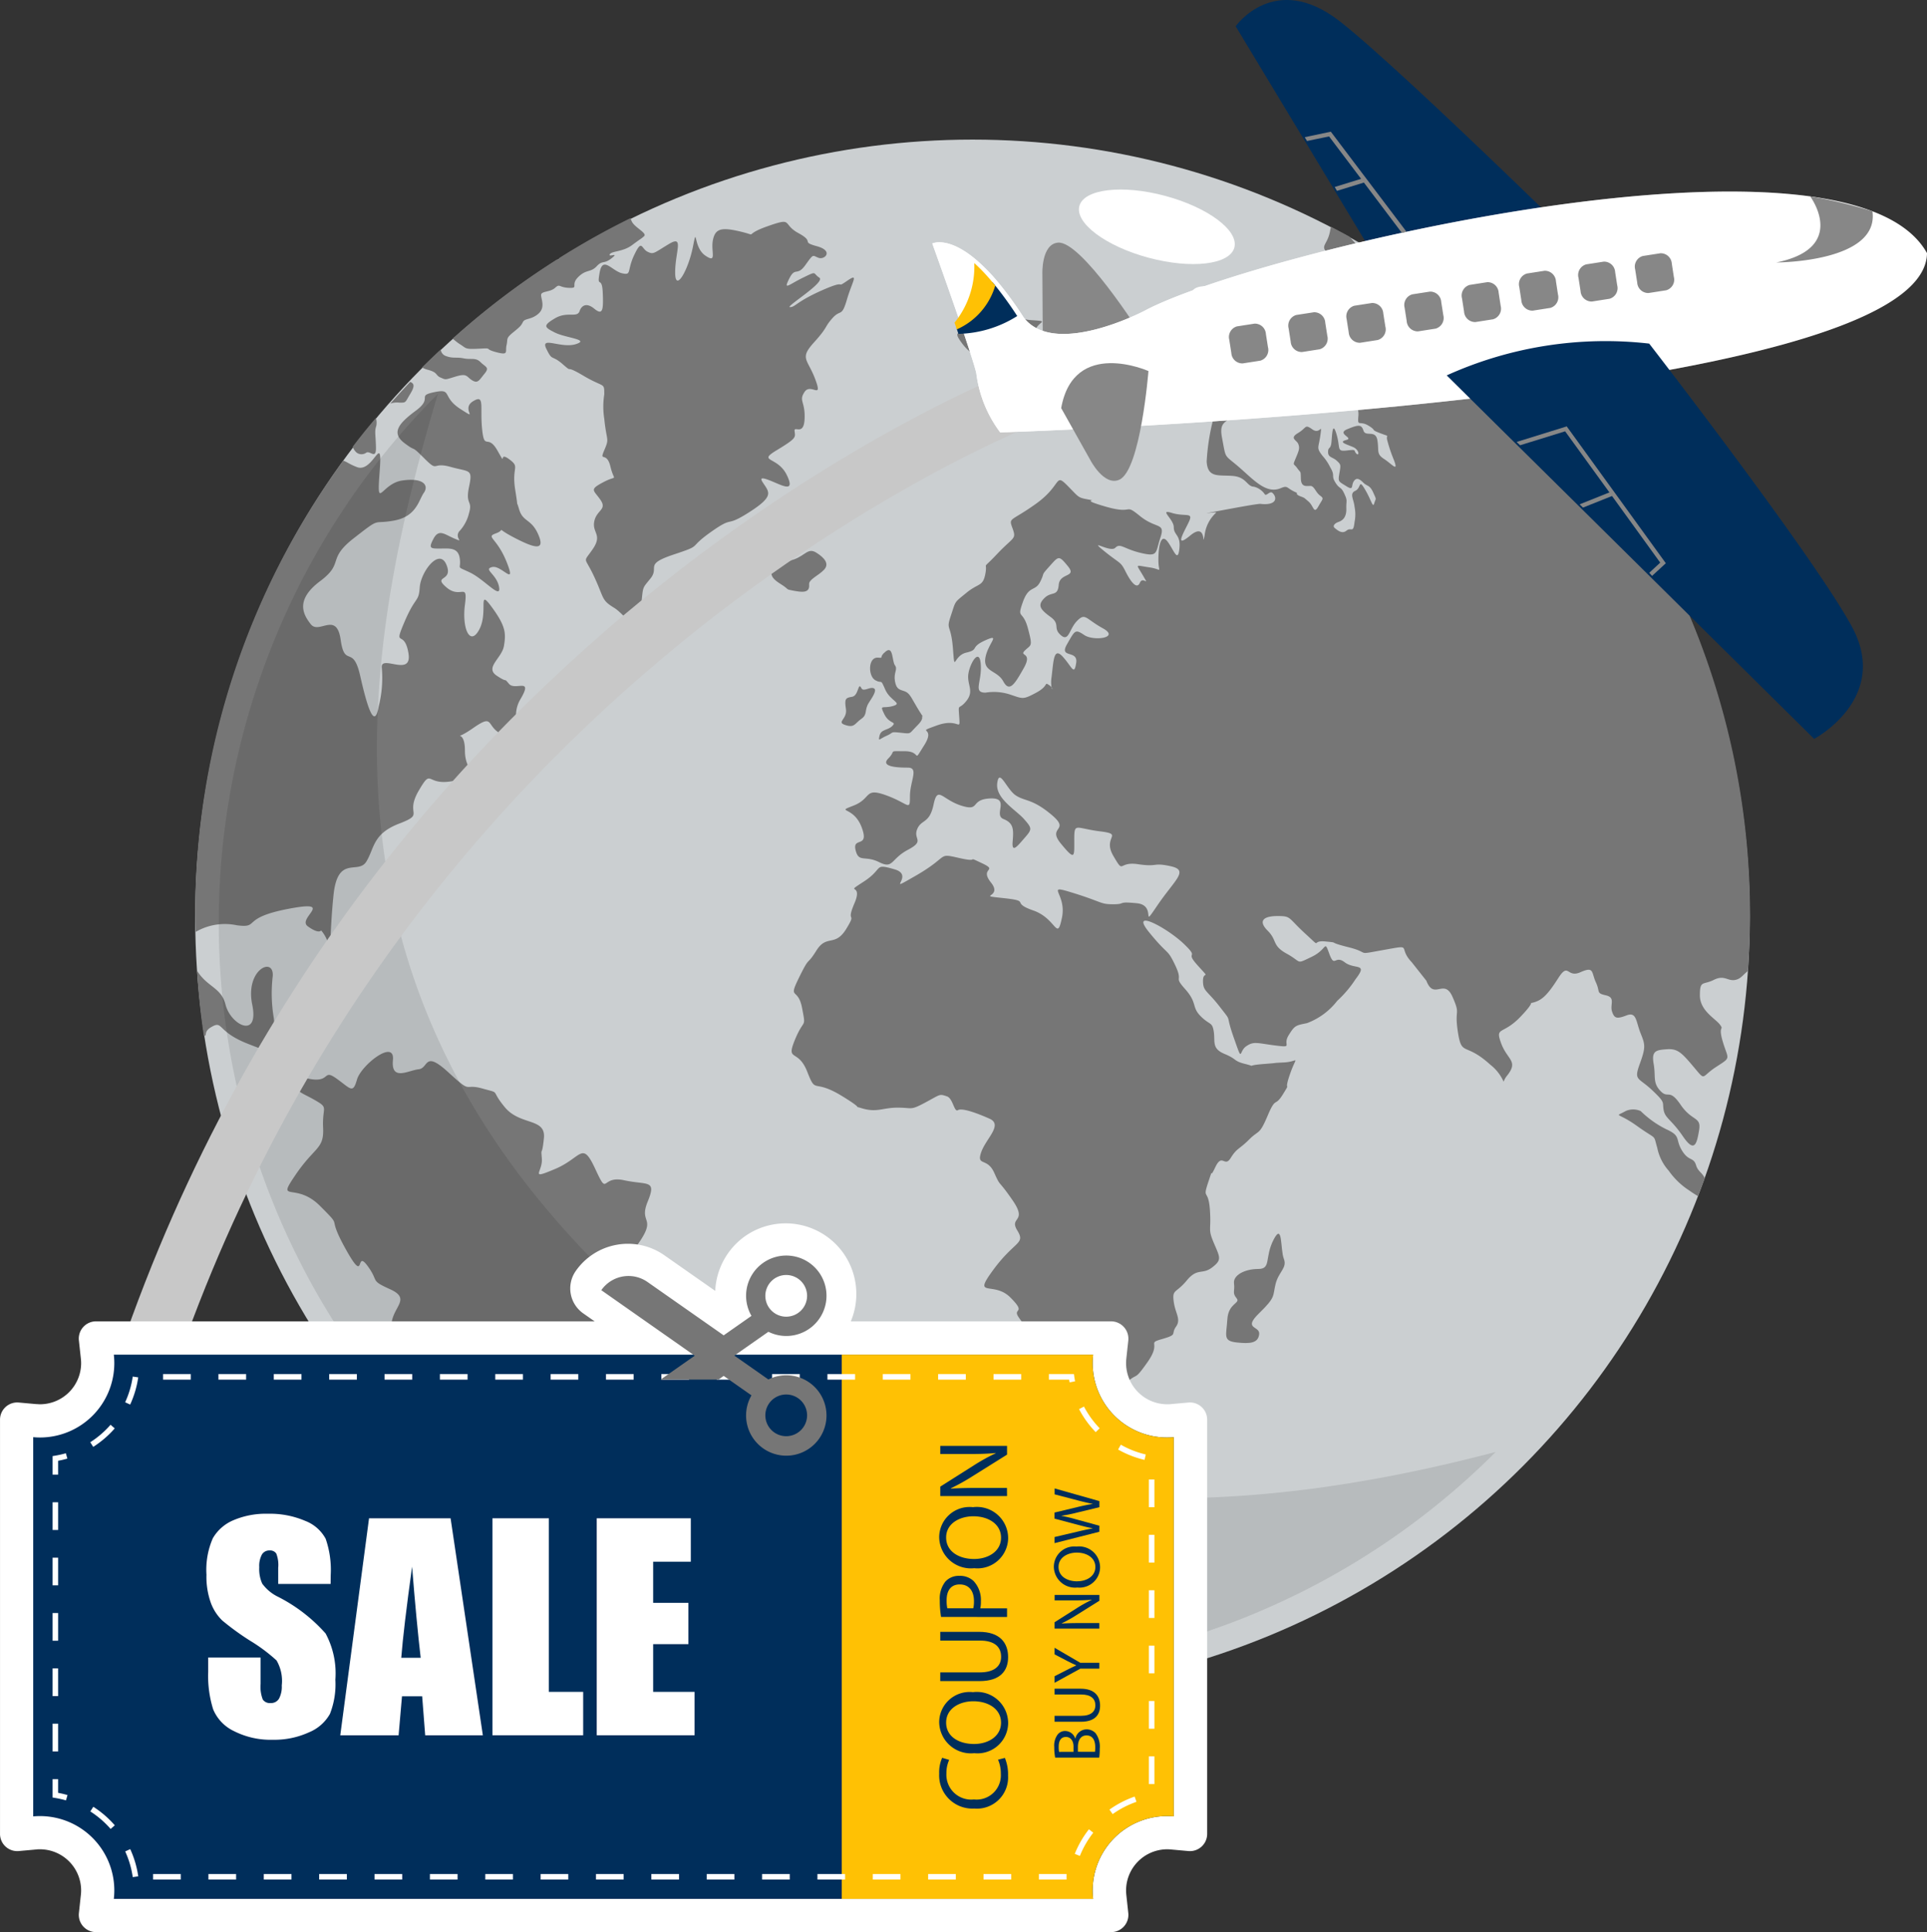 <svg xmlns="http://www.w3.org/2000/svg" xmlns:xlink="http://www.w3.org/1999/xlink" width="100" height="100.246" viewBox="0 0 100 100.246" class="process-icon">
                                    <rect x="0" y="0" width="100" height="100.246" fill="#333333" stroke="none"/>
                                    <defs>
                                        <linearGradient id="linear-gradient" x1="0.067" y1="1.844" x2="1.065" y2="1.844" gradientUnits="objectBoundingBox">
                                            <stop offset="0" stop-color="#fff"></stop>
                                            <stop offset="1" stop-color="#fff" stop-opacity="0"></stop>
                                        </linearGradient>
                                    </defs>
                                    <g id="how-it-work-icon02" transform="translate(174.583 -174.366)">
                                        <ellipse id="Ellipse_136" data-name="Ellipse 136" cx="40.338" cy="40.338" rx="40.338" ry="40.338" transform="translate(-164.454 181.609)" fill="#cbcfd1"></ellipse>
                                        <path id="Path_3039" data-name="Path 3039" d="M-142.2,235.191c-1.226-.267-.8.906-1.492-.587s-.693-.586-2.079,0-.639.16-.693-.533,0,0,.107-1.065-1.226-.64-2.025-1.6-.16-.693-1.173-.976-.48.336-1.759-.837-1.013-.213-1.546-.159-1.439.639-1.332-.48-1.652.266-1.866,1.015-.319.477-1.065-.056-.267.267-1.493,0,.427-1.865-1.066-2.132-.533.267-.693-1.012a7.691,7.691,0,0,1-.053-2.186c.053-1.012-1.439-.319-1.066,1.493s-1.119,1.066-1.386,0c-.224-.9-.942-.892-1.481-1.763.075,1.143.189,2.274.358,3.389.2.01-.041-.21.377-.454.64-.373.267.214,1.881.853s.251,0,1.21.746.374.16.907,1.013.639.746,1.385,1.173.373.319.427,1.439-.427.959-1.439,2.451,0,.32,1.279,1.6.266.32,1.332,2.239.48,0,1.119.853.107.746,1.173,1.225.266.853.107,1.653a3.975,3.975,0,0,0,.106,2.345c.32,1.545.693,1.066-.533,2.238-.161.155-.278.273-.36.368q.279.331.568.656a1.777,1.777,0,0,1,.592.575c.076.118.141.213.2.3.758.811,1.543,1.6,2.365,2.342.061-.033.14-.073.259-.137.8-.426.532-.106.639-1.012s.48-.587,1.279-.906,1.28-.373,1.226-.853.373-.693,1.119-1.493.8-.746.693-2.345.107-1.439,2.558-1.6,1.173-.213.96-1.332,0-1.6,1.066-3.091.053-1.066.533-2.239S-140.969,235.457-142.2,235.191Z" transform="translate(0 0.411)" fill="#767676"></path>
                                        <path id="Path_3040" data-name="Path 3040" d="M-148.165,209.661c-.319-.373,0,0-.639-.426s.267-.906.373-1.546.107-1.013-.64-2.025-.159.266-.639,1.172-.906-.053-.746-1.279-.213-.267-.96-.906.374-.267,0-1.173-1.332.374-1.385,1.173-.213.426-.8,1.812,0,.32.214,1.6-1.44.053-1.386.746a5.957,5.957,0,0,1-.16,2.026c-.214,1.225-.587.053-.96-1.6s-.8-.373-1.012-1.866-1.12-.266-1.546-.8-.8-1.28.48-2.239.32-1.119,1.759-2.238.906-.693,2.078-.906,1.279-1.066,1.546-1.44,0-.8-1.119-.639-1.333,1.652-1.173-.48-.32.107-1.173-.213c-.413-.155-.551-.295-.723-.334a39.85,39.85,0,0,0-7.678,23.567c0,.3.016.589.022.884a3,3,0,0,1,2.144-.346c1.225.16.159-.373,2.665-.853s.426.48,1.012.906.693.213.693.213a1.883,1.883,0,0,1,.373.693c.16.48.053-.373.267-2.505s1.279-1.065,1.705-1.758.32-1.44,1.706-1.972.266-.427,1.012-1.706.32-.16,1.919-.533.48-.213.48-1.545-.8-.32.426-1.173.533.053,1.759.426,0-.746.693-1.919S-147.844,210.034-148.165,209.661Z" transform="translate(0 0.189)" fill="#767676"></path>
                                        <path id="Path_3041" data-name="Path 3041" d="M-147.778,200.654c-.2-.68,0,.24-.2-1s.28-1.159-.319-1.6-.08.48-.6-.439-.68.04-.8-1.12.16-1.838-.479-1.439.359,1.04-.64.4-.4-1.079-1.359-.879-.04.28-.959.959-1.279,1.159-.6,1.679.28.04,1.039.8.36.16,1.359.44,1.161.08.96,1.039.2.68,0,1.36a2.088,2.088,0,0,1-.52.959c-.24.36.309.588-.24.36-.5-.209-.8-.52-1.079,0s-.16.519.32.519.959-.08,1.039.52-.24.36.52.719,1.639,1.439,1.519.76-.84-.919-.36-1.039,1.279,1.068.759-.245-1.119-1.3-.559-1.505-.12-.329.959.231,1.6.679,1.239-.16S-147.578,201.333-147.778,200.654Z" transform="translate(0.133 0.135)" fill="#767676"></path>
                                        <path id="Path_3042" data-name="Path 3042" d="M-130.829,188.941c-.64.44.08-.119-1.279.48s-1.4.88-1.679.88,1.878-1.3,1.519-1.531-.08-.371-.84,0-1.039.691-.719.052.4-.092.839-.706.36-.494.68-.374.8-.36-.08-.6-.08-.2-.96-.679-.239-.839-1.6-.36-.4.52-1.4.28-1.32-.16-1.44.44.24,1.239-.4.8-.4-1.639-.64-.44-.919,2.4-.919,1.32.479-1.959-.32-1.479-.8.559-1.119.4-.28-.679-.68.16-.12,1.08-.639.96-1-.92-1.16-.04.12.119.16,1.039,0,1.2-.44.839-.679-.119-.759.12c-.126.38-.64,0-1.279.379s-.56.461,0,.741,1.839.359,1.079.6-1.86-.44-1.529.24.254.28.851.8,0-.04,1.078.6,1.079.324,1.079.962a4.064,4.064,0,0,0,0,1.277c.12,1.2.28.967,0,1.622s.12.017.32.856.4.4-.36.8-.52.4-.16.92-.2.52-.32,1.119.44.68-.08,1.439-.439.32.08,1.439.365,1.2,1.022,1.6,1.217,1.6,1.377.2.04-1.119.52-1.719-.36-.719,1.2-1.239.679-.28,1.918-1.159.72-.24,1.879-.959,1.2-.989,1.04-1.294-.584-.705.068-.466,1.451.76.971-.239-1.559-.672-.52-1.3.96-.663.92-.983.479.28.519-.639-.32-.92,0-1.4.96.44.56-.639-.84-1.079-.08-1.919.52-.762.959-1.26.48-.019.76-.978S-130.189,188.5-130.829,188.941Z" transform="translate(0.201)" fill="#767676"></path>
                                        <path id="Path_3043" data-name="Path 3043" d="M-96.636,193.618c.068.693-.655.64-.869.373-.183-.229-.049-.5.382-1.627-.613-.571-1.238-1.129-1.886-1.661a.172.172,0,0,1-.148.064c-.228,0-.213-.157-.2-.336-.447-.359-.9-.711-1.362-1.051-.139.181-.292.433-.465.667-.453.613.133.56.426.72s-.079.213.054.48.08.639-.507.293-.293.426-.613.266-.293-.293-.773.267.4.266-.613.577-.159.222-.852.755.346.666.773.879.506.374.266.64l-.373-.08c-.226-.213-.12-.133-.453.147s0,0-.6.04-.186.12-.239.706.053.213.519.493.067.186.626.4.254.026.36.386a7.627,7.627,0,0,0,.333.986c.267.693-.093.227-.506-.04s-.253-.413-.346-.973-.613-.159-.72-.493-.253-.319-.839-.08.359.454-.054.56-.026.213.333.36.347.506.187.346.053-.226-.493-.16-.32-.12-.533-.839-.226.013-.266.413-.174.213-.174.506.24.253.453.453.214.2.134.653-.04.413.359.666.24-.026.387-.253.32-.106.506.08.32.093.506.506.134.267.054.547-.134-.12-.48-.706-.187-.08-.506.066-.08.427-.04.826a1.954,1.954,0,0,1,0,.8c-.067.613-.173.24-.415.44s-.491-.04-.611-.134-.027-.239.2-.319.413-.254.4-.693.08-.373-.106-.773-.24-.213-.467-.586.014-.32-.266-.787a2.564,2.564,0,0,0-.394-.586c-.34-.44-.206-.386-.112-1.079s0,0-.413-.293-.28-.093-.747.186-.066.36.014.573.04.32-.134.733-.106.253.08.52.173.093.187.546.293.373.493.373.267.32.493.493.16.147-.08.573-.24-.026-.506-.253-.2-.187-.44-.28-.16-.174-.16-.174c-.586-.241-.44-.412-.853-.239-.762.319-1.421-.464-2.185-1.119s-.639-.373-.853-1.492.48-.64.96-1.706.106-.213.8-.853.586-.693.693-1.279-.373-.426-.853,0-.426.373-1.279.639-.533.96-.693,1.919a11.176,11.176,0,0,0-.426,2.505c.053.853.586.693,1.332.746s.746.551,1.119.56a.959.959,0,0,1,.56.386c.08.134.267-.187.4-.067.256.229.256.677-.642.57-.322.031-.925.141-2.13.364-1.439.266,0,0-.159.106a1.857,1.857,0,0,0-.587,1.173c-.16.746.16-.746-.744,0s-.269-.267-.055-.746-.214-.214-.906-.427.106.32.106.747.373.373.289,1.119-.289.053-.609-.373-.472.117-.479.906.266.533-.48.426-.693-.213-.32.426,0,0-.16.373-.479-.053-.746-.586-.266-.373-1.119-1.066.32.107.586-.16.427.054,1.333.267.746,0,1.012-.8-.213-.426-1.066-1.119-.266-.053-1.758-.48-.32-.266-.906-.373-.48-.106-1.12-.746-.266,0-1.6.959-1.439.693-1.226,1.28.054.426-.8,1.332-.48.32-.607,1.013-.352.479-.992,1.006-.533.379-.8,1.179,0,.373.107,1.706,0,.373.693.213.16-.267.992-.64.127.16,0,.906.607.64.927,1.226.586.16,1.066-.693-.267-.586.053-.906.426-.16.16-1.152-.586-.447-.267-1.353.64-.533.906-1.066,0-.266.48-.8.48-.587.959,0-.426.32-.479.959-.373.32-.746.693-.214.586.319.974.107.571.533.945.427-.32.853-.746.427-.107,1.333.393-.48.673-.96.353-.479-.267-.906.479.586.267.48.96-.213.213-.693-.316-.48.209-.586,1.062a1.633,1.633,0,0,0,0,.518c.079.1.03.147,0,0a.432.432,0,0,0-.1-.092c-.32-.213,0,0-.693.373s-.693.32-1.332.107a2.691,2.691,0,0,0-1.3-.107c-.66,0-.192-.533-.246-1.439s-.533-.159-.639.427.319.906-.107,1.439-.427.053-.373.852,0,0-1.173.427,0,0-.639,1.013-.107.32-1.013.32-.426-.054-.853.373.427.479,1.013.479.107.693.107,1.493-.054.373-1.226-.054-.746.16-1.706.533,0,0,.424,1.119-.477.48-.317,1.173.479.267,1.226.64.586-.16,1.492-.64.266-.533.48-1.066.639-.266.852-1.279.427-.267,1.439.053.427-.32,1.493-.373.16.853.693,1.066.533.533.479,1.173.267.213.64-.214.373-.479-.053-.959-1.493-1.066-1.386-1.865.48.319.959.639.853.16,1.866,1.013-.267.586.479,1.492.693.693.693-.213.054-.586,1.333-.426.106.266.693,1.271.213.274,1.279.434.746-.106,1.705.107.213.693-.693,2.025,0,0-1.066-.106-.532.053-1.225.053-.533-.107-2.079-.586-.32,0-.586,1.279-.267.053-1.493-.373-.053-.48-1.545-.64,0,0-.64-.8.427-.587-.479-1.013,0,0-1.173-.267-.48-.106-2.239.907,0,0-1.119-.32-.533-.053-1.6.639,0,0-.479,1.12.16.373-.427,1.332-1.013.266-1.546,1.119-.319.213-.906,1.41-.053.456.16,1.575.107.48-.373,1.652.16.426.64,1.652.266.32,1.812,1.268c.667.409.8.536.795.568.042.009.109.027.215.059.8.243,1.069-.029,1.868-.029s.64.16,1.439-.267.715-.454,1.119-.319c.32.106.373.839.573.716s.92.123,1.639.443-.2,1.039-.439,1.759.319.239.679,1.039.16.28.959,1.439-.2.84.24,1.559-.12.52-1.239,2.039,0,.559.88,1.439.079.519.439,1.039.32.32.36,1.679.04.56.8,1.879,0,.4.64,1.2,1.279.12,2.359-.44.559-.12,1.319-.839.439-.08,1.2-1.16-.08-.959.759-1.2.44-.24.72-.639-.04-.68-.12-1.32.12-.4.679-1.079.8-.28,1.32-.679.4-.52.08-1.279-.12-.6-.2-1.719-.4-.48-.08-1.439,0,0,.36-.76.479.04.8-.48.44-.439.959-.959.52-.2.96-1.239.359-.4.8-1.119,0,0,.36-1.039.48-.64-.32-.6,0,0-1.039.08-.32.159-.96,0-.4-.24-1.079-.522-.479-.638-.559-1.157-.2-.32-.68-.8-.16-.679-.8-1.4-.079-.319-.519-1.239-.32-.44-1.359-1.719.919-.24,1.8.6,0,.32.719,1.119.28.24.28.8.2.479.879,1.359.24.239.72,1.6.24.719.639.442.56-.163,1.519-.043.36,0,.68-.519.36-.52.959-.64a3.553,3.553,0,0,0,1.571-1.159,5.826,5.826,0,0,0,.948-1.119c.679-.88-.04-.48-.56-.88s-.52.32-.8-.44-.08-.24-.92.16-.48.28-1.279-.16-.48-.679-1-1.2-.2-.759.519-.759.52.08,1.439.919.24.32,1.04.4,0,0,1.2.3.28.416,1.839.137.679-.16,1.439.639l.759.96c.4,1.039.92-.16,1.359.839s.08.56.28,1.839.36.479,1.679,1.679a2.292,2.292,0,0,1,.692.883,1.071,1.071,0,0,1,.187-.324c.6-.759,0-.8-.319-1.679s.08-.4,1-1.359.32-.639.719-.759.68-.36,1.24-1.239.439,0,1.159-.32.56,0,.8.52,0,.559.52.679.2.48.32.839.24.4.759.2.48.32.72.92.28.719-.04,1.6-.08.679.64,1.359.519.6.6,1.036.4.483,1,1.362.719.4.839-.32-.36-.439-.959-1.319-.64-.279-1.05-.719-.23-.72-.349-1.4.119-.72.679-.76.76.16,1.4.919.36.52,1.159,0,.64-.359.36-1.279.08-.6-.16-.919-1.039-.719-1.039-1.519.16-.52.719-.8.72.08,1.12,0c.287-.058.391-.26.648-.458.068-.956.115-1.918.115-2.892a39.906,39.906,0,0,0-12.258-28.817A1.834,1.834,0,0,0-96.636,193.618Z" transform="translate(0.597 0.217)" fill="#767676"></path>
                                        <path id="Path_3044" data-name="Path 3044" d="M-108.884,238.282c-.479.933-.106,1.519-.8,1.519s-1.306.32-1.253.746-.106.48.134.773c.22.269-.427.24-.48,1.093s-.24,1.119.48,1.2,1.119.027,1.172-.426-.879-.24,0-1.093.693-.88.853-1.519.613-.826.426-1.306S-108.4,237.349-108.884,238.282Z" transform="translate(0.392 0.405)" fill="#767676"></path>
                                        <path id="Path_3045" data-name="Path 3045" d="M-87.9,233.692c-.36-.6-.02-.74-.82-1.1a5.18,5.18,0,0,1-1.319-.94.958.958,0,0,0-.78,0c-.593.339-.459.02.6.78s.82.379,1.039,1.119a2.519,2.519,0,0,0,.6,1.2,3.821,3.821,0,0,0,1.059,1.02,5.422,5.422,0,0,0,.456.295c.119-.31.239-.619.351-.932-.126-.288-.349-.341-.447-.663C-87.3,234.012-87.538,234.291-87.9,233.692Z" transform="translate(0.597 0.36)" fill="#767676"></path>
                                        <path id="Path_3046" data-name="Path 3046" d="M-102.328,188.662c.4.426-.384,1.149.186.959.16-.054-.266.187-.026.107.219-.074.354-.393.824-.794q-.739-.522-1.5-1.012A2.8,2.8,0,0,0-102.328,188.662Z" transform="translate(0.437)" fill="#767676"></path>
                                        <path id="Path_3047" data-name="Path 3047" d="M-103.367,187.995c-.32-.559-.32-.313-.8-.663s-.24-.03-.746-.616c-.02-.022-.038-.045-.057-.068-.318-.176-.639-.346-.961-.514a1.071,1.071,0,0,0-.048.182c-.133.826-.639.8,0,1.279s.8.16,1.119.613.214.64.906.64.82.116,1.075-.213C-102.879,188.635-103.048,188.555-103.367,187.995Z" transform="translate(0.425)" fill="#767676"></path>
                                        <path id="Path_3048" data-name="Path 3048" d="M-122.688,190.447c-.506.053-.479-.56-.586.187s-.16.719-.506.8-.294-.24-.347.08c-.07.421-1.519-.426-.959.4s.639.426.773,1.172.239.826.613,1.093.479.8.586.266a4.917,4.917,0,0,0,.16-1.092c0-.373.106-1.173.4-.533s.72,1.279.773.746a1.135,1.135,0,0,0-.346-.986c-.187-.213-1.173-.693-.133-.746s.932.046,1.092-.43.773-.466-.16-.524S-122.182,190.394-122.688,190.447Z" transform="translate(0.31 0.1)" fill="#767676"></path>
                                        <path id="Path_3049" data-name="Path 3049" d="M-132.468,202.866c-.427-.267-.56.133-1.146.346s-.48.027-.986-.453-.213.719-.213,1.039.106.453.533.72.186.24.613.319.873.153.826-.319c-.027-.267.479-.453.773-.763S-132.042,203.132-132.468,202.866Z" transform="translate(0.246 0.174)" fill="#767676"></path>
                                        <path id="Path_3050" data-name="Path 3050" d="M-130.15,209.848c-.173-.348-.133.4-.479.453s-.4.106-.32.639-.518.666-.033.826.486-.08.832-.32.134-.453.4-.852.427-.693.213-.746S-130.043,210.061-130.15,209.848Z" transform="translate(0.265 0.217)" fill="#767676"></path>
                                        <path id="Path_3051" data-name="Path 3051" d="M-127.884,210.034c-.267-.107-.453-.08-.533-.533s.159-.613,0-.826-.08-1.039-.48-.719-.053.346-.4.319c-.523-.04-.522.96-.141,1.173s.248-.133.514.479.933.707.4.86-.707-.113-.447.42.66.37.42.611-.586.161-.666.508,0,.16.373,0,.16-.213.666-.16.507.08.693-.133.507-.453.48-.667c-.008-.06.011-.057.032-.038-.032-.046-.081-.12-.165-.255C-127.538,210.434-127.618,210.141-127.884,210.034Z" transform="translate(0.277 0.211)" fill="#767676"></path>
                                        <path id="Path_3052" data-name="Path 3052" d="M-149.777,193.159c-.26-.26-.479-.12-.879-.2s-.54.02-.92-.12a.386.386,0,0,1-.267-.346c-.328.31-.657.619-.975.938a1.291,1.291,0,0,0,.323.127c.52.14.36.28.647.4s.193.12.792-.06.54.02.84.2.359,0,.639-.34S-149.517,193.418-149.777,193.159Z" transform="translate(0.135)" fill="#767676"></path>
                                        <path id="Path_3053" data-name="Path 3053" d="M-141.942,185.877c-.038-.074-.059-.135-.082-.191a39.739,39.739,0,0,0-3.688,2.063c-.007.051-.049.08-.128.082a40.189,40.189,0,0,0-5.412,4.106c.13.1.268.222.4.3.32.2.22.26.979.22s.2,0,.88.18.46-.02.54-.36-.06-.34.359-.679.4-.36.5-.54.44-.1.8-.42.14-.739.134-.959.466-.14.726-.378.18-.022.719,0,.06-.14.48-.559.639-.22.959-.56.355-.085.78-.42-.2-.02-.1-.2.679-.12,1.159-.479.44-.3.62-.46S-141.782,186.183-141.942,185.877Z" transform="translate(0.156)" fill="#767676"></path>
                                        <path id="Path_3054" data-name="Path 3054" d="M-153.418,194.061q-.526.555-1.035,1.128a1.036,1.036,0,0,1,.479-.052c.36,0,.281,0,.55-.44C-153.175,194.291-153.2,194.144-153.418,194.061Z" transform="translate(0.122 0.12)" fill="#767676"></path>
                                        <path id="Path_3055" data-name="Path 3055" d="M-156.281,197.413a.719.719,0,0,0,.208.306.418.418,0,0,0,.5,0c.2-.123.52.4.5-.3s-.08-.786.02-1.1a.838.838,0,0,0-.023-.4Q-155.7,196.646-156.281,197.413Z" transform="translate(0 0.132)" fill="#767676"></path>
                                        <path id="Path_3056" data-name="Path 3056" d="M-151.863,249.1a38.816,38.816,0,0,0,54.9,0c-12.418,3.262-31.321,5.584-46.48-9.576s-12.467-31.715-8.416-45.32A38.816,38.816,0,0,0-151.863,249.1Z" transform="translate(0 0.598)" opacity="0.1"></path>
                                        <path id="Path_3081" data-name="Path 3081" d="M-125.287,194.293s-34.586,12.518-47.213,52.319" transform="translate(4.93 0.252)" fill="none" stroke="#c8c8c8" stroke-miterlimit="10" stroke-width="3"></path>
                                        <path id="Path_3057" data-name="Path 3057" d="M-110.892,187.213c-.238.886-2.231,1.121-4.452.525s-3.828-1.8-3.59-2.684,2.231-1.121,4.452-.525S-110.654,186.327-110.892,187.213Z" transform="translate(0.364)" fill="#fff"></path>
                                        <path id="Path_3058" data-name="Path 3058" d="M-109.688,190.807c-.144.377-1.025.39-1.968.03s-1.591-.957-1.448-1.333,1.025-.39,1.968-.03S-109.544,190.431-109.688,190.807Z" transform="translate(0.382)" fill="#fff"></path>
                                        <g id="Group_410" data-name="Group 410" transform="translate(-174.583 237.833)">
                                            <g id="Group_404" data-name="Group 404" transform="translate(29.594)">
                                                <g id="Group_403" data-name="Group 403">
                                                    <path id="Path_3059" data-name="Path 3059" d="M-133.815,250.776a3.644,3.644,0,0,1-2.1-.662,3.69,3.69,0,0,1-1.548-3.291h-2.869a1.58,1.58,0,0,1-1.507-1.1,1.583,1.583,0,0,1,.523-1.712l-3-2.1a1.582,1.582,0,0,1-.65-1.021,1.575,1.575,0,0,1,.262-1.18,3.3,3.3,0,0,1,4.585-.823l2.652,1.857a3.685,3.685,0,0,1,1.554-2.843,3.673,3.673,0,0,1,5.107.9,3.672,3.672,0,0,1-.9,5.107c-.05.035-.1.069-.153.1.051.032.1.066.153.1a3.672,3.672,0,0,1,.9,5.107A3.667,3.667,0,0,1-133.815,250.776Zm0-4.169a.5.5,0,0,0-.5.5.5.5,0,0,0,.5.5.5.5,0,0,0,.5-.5A.5.5,0,0,0-133.814,246.607Z" transform="translate(144.989 -237.234)" fill="#fff"></path>
                                                </g>
                                            </g>
                                            <path id="Path_3060" data-name="Path 3060" d="M-169.6,274.013a.893.893,0,0,1-.888-.994l.1-.923a2.128,2.128,0,0,0,.015-.245,2.138,2.138,0,0,0-2.135-2.135c-.066,0-.132,0-.2.01l-.9.081a.893.893,0,0,1-.974-.89V247.426a.893.893,0,0,1,.974-.89l.9.081c.065,0,.131.009.2.009a2.137,2.137,0,0,0,2.135-2.134,2.128,2.128,0,0,0-.015-.245l-.1-.923a.894.894,0,0,1,.888-1h52.679a.9.9,0,0,1,.889,1l-.1.923a2.308,2.308,0,0,0-.014.245,2.136,2.136,0,0,0,2.134,2.134c.067,0,.132,0,.2-.009l.9-.081a.894.894,0,0,1,.974.89v21.491a.894.894,0,0,1-.974.89l-.9-.081c-.065-.006-.13-.01-.2-.01a2.137,2.137,0,0,0-2.134,2.135,2.323,2.323,0,0,0,.014.245l.1.923a.894.894,0,0,1-.889.994Z" transform="translate(174.583 -237.234)" fill="#fff"></path>
                                            <path id="Path_3061" data-name="Path 3061" d="M-114.022,248.35a3.858,3.858,0,0,1-3.858-3.858,3.968,3.968,0,0,1,.025-.439h-50.821a3.969,3.969,0,0,1,.025.439,3.858,3.858,0,0,1-3.858,3.858c-.118,0-.235-.006-.351-.017v19.676c.116-.01.233-.016.351-.016a3.858,3.858,0,0,1,3.858,3.858,3.965,3.965,0,0,1-.025.438h50.821a3.963,3.963,0,0,1-.025-.438,3.858,3.858,0,0,1,3.858-3.858c.119,0,.235.006.351.016V248.333C-113.787,248.344-113.9,248.35-114.022,248.35Z" transform="translate(174.583 -237.234)" fill="#002e5b"></path>
                                            <path id="Path_3062" data-name="Path 3062" d="M-117.88,244.492a3.968,3.968,0,0,1,.025-.439H-130.9v28.236h13.044a3.963,3.963,0,0,1-.025-.438,3.858,3.858,0,0,1,3.858-3.858c.119,0,.235.006.351.016V248.333c-.116.011-.232.017-.351.017A3.858,3.858,0,0,1-117.88,244.492Z" transform="translate(174.583 -237.234)" fill="#ffc104"></path>
                                            <g id="Group_405" data-name="Group 405" transform="translate(2.729 7.825)">
                                                <path id="Path_3063" data-name="Path 3063" d="M-119.235,271.284h-1.436V271h1.436Zm-2.873,0h-1.436V271h1.436Zm-2.873,0h-1.436V271h1.436Zm-2.873,0h-1.436V271h1.436Zm-2.873,0h-1.436V271h1.436Zm-2.873,0h-1.436V271h1.436Zm-2.873,0h-1.436V271h1.436Zm-2.873,0h-1.436V271h1.436Zm-2.873,0h-1.436V271h1.436Zm-2.873,0h-1.436V271h1.436Zm-2.873,0H-149.4V271h1.436Zm-2.873,0h-1.436V271h1.436Zm-2.873,0h-1.437V271h1.437Zm-2.873,0h-1.437V271h1.437Zm-2.873,0h-1.437V271h1.437Zm-2.873,0h-1.437V271h1.437Zm-2.873,0h-1.437V271h1.437Zm-2.491-.124a4.855,4.855,0,0,0-.392-1.333l.261-.12a5.129,5.129,0,0,1,.416,1.413Zm49.152-1.1-.267-.107a5.163,5.163,0,0,1,.735-1.275l.226.177A4.89,4.89,0,0,0-118.542,270.056Zm-50.3-1.4a4.916,4.916,0,0,0-1.054-.908l.155-.242a5.149,5.149,0,0,1,1.115.962Zm52-.769-.167-.234a5.2,5.2,0,0,1,1.308-.676l.094.272A4.873,4.873,0,0,0-116.842,267.89Zm-54.318-.713a4.878,4.878,0,0,0-.573-.128l-.121-.02v-.953h.287v.71c.164.03.327.069.487.115Zm56.484-.846h-.288v-1.436h.288Zm-56.891-1.692h-.287V263.2h.287Zm56.891-1.181h-.288v-1.436h.288Zm-56.891-1.692h-.287V260.33h.287Zm56.891-1.181h-.288v-1.436h.288Zm-56.891-1.692h-.287v-1.436h.287Zm56.891-1.181h-.288v-1.436h.288Zm-56.891-1.692h-.287v-1.436h.287Zm56.891-1.181h-.288V253.4h.288Zm-56.891-1.692h-.287v-1.436h.287Zm56.891-1.181h-.288V250.53h.288Zm-56.891-1.692h-.287v-.961l.121-.019a4.88,4.88,0,0,0,.567-.127l.079.277c-.158.045-.319.083-.48.113Zm56.378-.764a5.134,5.134,0,0,1-1.371-.537l.142-.25a4.834,4.834,0,0,0,1.294.507Zm-54.556-.673-.154-.242a4.88,4.88,0,0,0,1.054-.907l.216.189A5.169,5.169,0,0,1-169.745,248.837Zm52.022-.766a5.186,5.186,0,0,1-.863-1.193l.254-.134a4.878,4.878,0,0,0,.815,1.127Zm-50.105-1.43-.261-.12a4.8,4.8,0,0,0,.394-1.333l.285.041A5.115,5.115,0,0,1-167.828,246.641Zm48.752-1.152c-.009-.048-.018-.1-.026-.143h-1.051v-.287h1.3l.017.123c.012.085.026.168.043.251Zm-2.514-.143h-1.436v-.287h1.436Zm-2.873,0H-125.9v-.287h1.436Zm-2.873,0h-1.436v-.287h1.436Zm-2.873,0h-1.436v-.287h1.436Zm-2.873,0h-1.436v-.287h1.436Zm-2.873,0h-1.436v-.287h1.436Zm-2.873,0h-1.436v-.287h1.436Zm-2.873,0h-1.436v-.287h1.436Zm-2.873,0h-1.436v-.287h1.436Zm-2.873,0h-1.436v-.287h1.436Zm-2.873,0h-1.436v-.287h1.436Zm-2.873,0h-1.436v-.287h1.436Zm-2.873,0H-157.5v-.287h1.436Zm-2.873,0h-1.437v-.287h1.437Zm-2.873,0h-1.437v-.287h1.437Zm-2.873,0h-1.437v-.287h1.437Z" transform="translate(171.854 -245.059)" fill="#fff"></path>
                                            </g>
                                            <g id="Group_406" data-name="Group 406" transform="translate(48.738 11.55)">
                                                <path id="Path_3064" data-name="Path 3064" d="M-122.436,264.975a2.219,2.219,0,0,1,.165.915,1.62,1.62,0,0,1-1.754,1.712,1.725,1.725,0,0,1-1.82-1.81,1.874,1.874,0,0,1,.154-.823l.365.108a1.633,1.633,0,0,0-.144.7,1.289,1.289,0,0,0,1.43,1.353,1.26,1.26,0,0,0,1.394-1.332,1.786,1.786,0,0,0-.145-.731Z" transform="translate(125.845 -248.784)" fill="#002e5b"></path>
                                                <path id="Path_3065" data-name="Path 3065" d="M-124.092,261.563a1.623,1.623,0,0,1,1.826,1.609,1.588,1.588,0,0,1-1.759,1.557,1.646,1.646,0,0,1-1.82-1.609A1.577,1.577,0,0,1-124.092,261.563Zm.057,2.689c.741,0,1.4-.4,1.4-1.106s-.653-1.111-1.44-1.111c-.689,0-1.409.361-1.409,1.106S-124.8,264.252-124.035,264.252Z" transform="translate(125.845 -248.784)" fill="#002e5b"></path>
                                                <path id="Path_3066" data-name="Path 3066" d="M-125.789,260.537h2.052c.777,0,1.106-.345,1.106-.808,0-.514-.34-.843-1.106-.843h-2.052v-.452h2.021c1.065,0,1.5.56,1.5,1.311,0,.709-.406,1.244-1.481,1.244h-2.042Z" transform="translate(125.845 -248.784)" fill="#002e5b"></path>
                                                <path id="Path_3067" data-name="Path 3067" d="M-125.748,257.66a5.2,5.2,0,0,1-.066-.859,1.426,1.426,0,0,1,.288-.972.931.931,0,0,1,.725-.3,1.019,1.019,0,0,1,.74.267,1.439,1.439,0,0,1,.381,1.06,1.589,1.589,0,0,1-.031.36h1.388v.447Zm1.672-.447a1.542,1.542,0,0,0,.036-.37c0-.54-.263-.869-.741-.869-.457,0-.678.323-.678.817a1.857,1.857,0,0,0,.036.422Z" transform="translate(125.845 -248.784)" fill="#002e5b"></path>
                                                <path id="Path_3068" data-name="Path 3068" d="M-124.092,251.965a1.623,1.623,0,0,1,1.826,1.609,1.589,1.589,0,0,1-1.759,1.558,1.646,1.646,0,0,1-1.82-1.61A1.577,1.577,0,0,1-124.092,251.965Zm.057,2.689c.741,0,1.4-.4,1.4-1.105s-.653-1.111-1.44-1.111c-.689,0-1.409.36-1.409,1.1S-124.8,254.654-124.035,254.654Z" transform="translate(125.845 -248.784)" fill="#002e5b"></path>
                                                <path id="Path_3069" data-name="Path 3069" d="M-122.323,251.387h-3.466V250.9l1.754-1.111a9.858,9.858,0,0,1,1.126-.622l-.005-.01c-.463.041-.884.051-1.424.051h-1.451v-.422h3.466v.453l-1.759,1.1a10.922,10.922,0,0,1-1.156.647l0,.016c.437-.025.853-.036,1.429-.036h1.481Z" transform="translate(125.845 -248.784)" fill="#002e5b"></path>
                                            </g>
                                            <g id="Group_407" data-name="Group 407" transform="translate(54.688 13.759)">
                                                <path id="Path_3070" data-name="Path 3070" d="M-119.826,264.959a2.887,2.887,0,0,1-.048-.549.962.962,0,0,1,.169-.638.485.485,0,0,1,.41-.193.552.552,0,0,1,.51.394h.007a.6.6,0,0,1,.583-.48.628.628,0,0,1,.466.2,1.171,1.171,0,0,1,.217.8,3.476,3.476,0,0,1-.028.466Zm.952-.3v-.272c0-.317-.166-.5-.39-.5-.272,0-.379.207-.379.51a1.321,1.321,0,0,0,.02.265Zm1.114,0a1.648,1.648,0,0,0,.013-.251c0-.31-.113-.6-.451-.6-.318,0-.448.272-.448.6v.248Z" transform="translate(119.895 -250.993)" fill="#002e5b"></path>
                                                <path id="Path_3071" data-name="Path 3071" d="M-119.857,262.79h1.376c.521,0,.741-.23.741-.541,0-.345-.227-.565-.741-.565h-1.376v-.3h1.355c.714,0,1.007.376,1.007.88,0,.475-.272.834-.993.834h-1.369Z" transform="translate(119.895 -250.993)" fill="#002e5b"></path>
                                                <path id="Path_3072" data-name="Path 3072" d="M-117.533,260.343h-.986l-1.338.734v-.341l.641-.328c.176-.09.318-.158.48-.231v-.007c-.152-.066-.3-.145-.48-.234l-.641-.334v-.342l1.335.779h.989Z" transform="translate(119.895 -250.993)" fill="#002e5b"></path>
                                                <path id="Path_3073" data-name="Path 3073" d="M-117.533,258.265h-2.324v-.328l1.176-.746a6.862,6.862,0,0,1,.755-.417l0-.006c-.311.027-.593.034-.956.034h-.972v-.282h2.324v.3l-1.179.738a7.355,7.355,0,0,1-.776.434l0,.011c.293-.018.572-.025.958-.025h.993Z" transform="translate(119.895 -250.993)" fill="#002e5b"></path>
                                                <path id="Path_3074" data-name="Path 3074" d="M-118.719,254.01a1.088,1.088,0,0,1,1.224,1.079,1.066,1.066,0,0,1-1.179,1.045,1.1,1.1,0,0,1-1.221-1.079A1.058,1.058,0,0,1-118.719,254.01Zm.038,1.8c.5,0,.941-.269.941-.742s-.438-.745-.965-.745c-.462,0-.945.242-.945.742S-119.191,255.813-118.681,255.813Z" transform="translate(119.895 -250.993)" fill="#002e5b"></path>
                                                <path id="Path_3075" data-name="Path 3075" d="M-117.533,253.241l-2.324.59v-.317l1.176-.276c.289-.069.579-.132.8-.173v-.006c-.231-.038-.507-.111-.808-.19l-1.172-.31v-.314l1.179-.283c.276-.066.552-.128.8-.162v-.007c-.255-.048-.514-.113-.8-.187l-1.172-.306v-.307l2.324.658v.315l-1.21.293a7.078,7.078,0,0,1-.759.151v.007a7.5,7.5,0,0,1,.759.18l1.21.331Z" transform="translate(119.895 -250.993)" fill="#002e5b"></path>
                                            </g>
                                            <g id="Group_409" data-name="Group 409" transform="translate(10.71 15.072)">
                                                <g id="Group_408" data-name="Group 408">
                                                    <path id="Path_3076" data-name="Path 3076" d="M-157.426,255.949h-2.72v-.834a1.628,1.628,0,0,0-.1-.744.385.385,0,0,0-.348-.16.444.444,0,0,0-.4.216,1.252,1.252,0,0,0-.135.654,1.84,1.84,0,0,0,.153.849,2.2,2.2,0,0,0,.827.688,8.335,8.335,0,0,1,2.462,1.9,4.371,4.371,0,0,1,.508,2.4,4.2,4.2,0,0,1-.282,1.773,2.2,2.2,0,0,1-1.088.956,4.312,4.312,0,0,1-1.878.386,4.2,4.2,0,0,1-2.006-.445,2.177,2.177,0,0,1-1.088-1.133,5.8,5.8,0,0,1-.258-1.954v-.738h2.72v1.371a1.815,1.815,0,0,0,.114.813.444.444,0,0,0,.407.181.476.476,0,0,0,.435-.23,1.309,1.309,0,0,0,.142-.681,2.11,2.11,0,0,0-.271-1.3,8.717,8.717,0,0,0-1.37-1.022,13.661,13.661,0,0,1-1.447-1.05,2.456,2.456,0,0,1-.587-.9,3.988,3.988,0,0,1-.233-1.474,4.092,4.092,0,0,1,.33-1.892,2.226,2.226,0,0,1,1.068-.936,4.267,4.267,0,0,1,1.78-.336,4.654,4.654,0,0,1,1.944.368,2.032,2.032,0,0,1,1.063.928,4.906,4.906,0,0,1,.262,1.9Z" transform="translate(163.873 -252.306)" fill="#fff"></path>
                                                    <path id="Path_3077" data-name="Path 3077" d="M-151.2,252.542l1.674,11.259h-2.992l-.157-2.024h-1.047l-.176,2.024h-3.027l1.493-11.259Zm-1.552,7.239q-.222-1.912-.446-4.728-.447,3.233-.562,4.728Z" transform="translate(163.873 -252.306)" fill="#fff"></path>
                                                    <path id="Path_3078" data-name="Path 3078" d="M-146.1,252.542v9.006h1.78V263.8h-4.708V252.542Z" transform="translate(163.873 -252.306)" fill="#fff"></path>
                                                    <path id="Path_3079" data-name="Path 3079" d="M-143.616,252.542h4.882v2.253h-1.954v2.135h1.829v2.142h-1.829v2.476h2.149V263.8h-5.077Z" transform="translate(163.873 -252.306)" fill="#fff"></path>
                                                </g>
                                            </g>
                                            <path id="Path_3080" data-name="Path 3080" d="M-137.028,245.154l1.442,1.01a2.087,2.087,0,0,0,.61,2.753,2.087,2.087,0,0,0,2.906-.513,2.087,2.087,0,0,0-.513-2.906,2.089,2.089,0,0,0-2.126-.159l-1.766-1.237,1.767-1.237a2.087,2.087,0,0,0,2.125-.159,2.087,2.087,0,0,0,.513-2.907,2.087,2.087,0,0,0-2.906-.512,2.087,2.087,0,0,0-.61,2.753l-1.442,1.01-3.966-2.777a1.721,1.721,0,0,0-2.385.434l4.848,3.4-1.768,1.238h3Zm2.162-4.153a1.082,1.082,0,0,1,1.082-1.082A1.083,1.083,0,0,1-132.7,241a1.083,1.083,0,0,1-1.082,1.082A1.082,1.082,0,0,1-134.866,241Zm0,6.2a1.082,1.082,0,0,1,1.082-1.082A1.083,1.083,0,0,1-132.7,247.2a1.083,1.083,0,0,1-1.082,1.082A1.082,1.082,0,0,1-134.866,247.2Z" transform="translate(174.583 -237.234)" fill="#767676"></path>
                                        </g>
                                        <path id="Path_3084" data-name="Path 3084" d="M-90.106,189.995s-6.726-1.052-9.995,3.715l-5.694-9.441-.117-.2-1.442-2.393-.062-.1-3.527-5.848s2.018-2.873,5.376-.277S-90.106,189.995-90.106,189.995Z" transform="translate(0.484)" fill="#002e5b"></path>
                                        <path id="Path_3085" data-name="Path 3085" d="M-120.81,191.676l-.019-3.089s-.065-1.55.807-1.632c1.207-.114,4.256,4.69,4.256,4.69S-118.437,194.528-120.81,191.676Z" transform="translate(0.34)" fill="#878787"></path>
                                        <path id="Path_3086" data-name="Path 3086" d="M-75.18,187.5c-.1,7.844-48.094,9.3-48.094,9.3a6.41,6.41,0,0,1-1.242-3.077c-.079-.342-.331-1.119-.636-2.029-.027-.078-.052-.156-.079-.233-.009-.027-.02-.055-.029-.084q-.043-.131-.09-.264c-.656-1.916-1.448-4.112-1.448-4.112s.87-.443,2.472,1.019a9.716,9.716,0,0,1,.931.98c.052.062.1.126.157.192a18.984,18.984,0,0,1,1.137,1.577c.013.02.027.043.04.062,1.607,2.124,6.285-.346,6.285-.346C-110.024,187.412-79.293,180.124-75.18,187.5Z" transform="translate(0.597)" fill="#fff"></path>
                                        <path id="Path_3087" data-name="Path 3087" d="M-75.18,187.5c-.1,7.844-48.094,9.3-48.094,9.3a6.41,6.41,0,0,1-1.242-3.077c-.079-.342-.331-1.119-.636-2.029-.027-.078-.052-.156-.079-.233-.009-.027-.02-.055-.029-.084q-.043-.131-.09-.264c-.656-1.916-1.448-4.112-1.448-4.112s.87-.443,2.472,1.019a9.716,9.716,0,0,1,.931.98c.052.062.1.126.157.192a18.984,18.984,0,0,1,1.137,1.577c.013.02.027.043.04.062,1.607,2.124,6.285-.346,6.285-.346C-110.024,187.412-79.293,180.124-75.18,187.5Z" transform="translate(0.597)" fill="url(#linear-gradient)"></path>
                                        <path id="Path_3088" data-name="Path 3088" d="M-109.172,192.379a.574.574,0,0,1-.4.7l-.909.142a.574.574,0,0,1-.592-.541l-.107-.686a.573.573,0,0,1,.4-.694l.909-.142a.573.573,0,0,1,.592.54Z" transform="translate(0.389)" fill="#878787"></path>
                                        <path id="Path_3089" data-name="Path 3089" d="M-106.11,191.788a.573.573,0,0,1-.4.7l-.909.142a.575.575,0,0,1-.592-.542l-.107-.685a.573.573,0,0,1,.4-.695l.909-.141a.572.572,0,0,1,.592.54Z" transform="translate(0.407)" fill="#878787"></path>
                                        <path id="Path_3090" data-name="Path 3090" d="M-103.117,191.308a.573.573,0,0,1-.4.7l-.91.142a.575.575,0,0,1-.592-.541l-.107-.686a.574.574,0,0,1,.4-.695l.91-.141a.573.573,0,0,1,.591.54Z" transform="translate(0.426)" fill="#878787"></path>
                                        <path id="Path_3091" data-name="Path 3091" d="M-100.128,190.717a.574.574,0,0,1-.4.7l-.909.142a.575.575,0,0,1-.592-.541l-.107-.686a.574.574,0,0,1,.4-.695l.909-.141a.573.573,0,0,1,.592.54Z" transform="translate(0.444)" fill="#878787"></path>
                                        <path id="Path_3092" data-name="Path 3092" d="M-97.168,190.238a.575.575,0,0,1-.4.695l-.909.142a.575.575,0,0,1-.592-.541l-.106-.686a.572.572,0,0,1,.4-.7l.909-.142a.575.575,0,0,1,.592.541Z" transform="translate(0.462)" fill="#878787"></path>
                                        <path id="Path_3093" data-name="Path 3093" d="M-94.213,189.647a.573.573,0,0,1-.4.695l-.91.142a.576.576,0,0,1-.592-.541l-.106-.686a.573.573,0,0,1,.4-.7l.91-.142a.576.576,0,0,1,.592.541Z" transform="translate(0.48)" fill="#878787"></path>
                                        <path id="Path_3094" data-name="Path 3094" d="M-91.257,189.168a.573.573,0,0,1-.4.7l-.909.142a.575.575,0,0,1-.592-.541l-.107-.686a.573.573,0,0,1,.4-.7l.909-.142a.575.575,0,0,1,.593.541Z" transform="translate(0.597)" fill="#878787"></path>
                                        <path id="Path_3095" data-name="Path 3095" d="M-88.317,188.733a.571.571,0,0,1-.4.694l-.91.142a.573.573,0,0,1-.591-.54l-.107-.687a.572.572,0,0,1,.4-.694l.91-.142a.575.575,0,0,1,.592.541Z" transform="translate(0.597)" fill="#878787"></path>
                                        <path id="Path_3096" data-name="Path 3096" d="M-119.858,195.42l1.512,2.694s.71,1.379,1.509,1.019c1.1-.5,1.508-5.635,1.508-5.635S-119.206,191.767-119.858,195.42Z" transform="translate(0.344 0.12)" fill="#878787"></path>
                                        <path id="Path_3097" data-name="Path 3097" d="M-125.924,191.7l-.013,0h0Z" transform="translate(0.292)" fill="#dc526c"></path>
                                        <path id="Path_3098" data-name="Path 3098" d="M-125.231,191.455c.027.077.052.155.079.233a5.936,5.936,0,0,0,3.051-.925,18.984,18.984,0,0,0-1.137-1.577c-.052-.066-.105-.13-.157-.192a4.3,4.3,0,0,1-1.865,2.377Z" transform="translate(0.306)" fill="#002e5b"></path>
                                        <path id="Path_3099" data-name="Path 3099" d="M-125.935,191.706l.011,0-.013,0Z" transform="translate(0.292)" fill="#ecaa41"></path>
                                        <path id="Path_3100" data-name="Path 3100" d="M-125.231,191.455a3.589,3.589,0,0,0,1.993-2.269c-.052-.066-.105-.13-.157-.192a9.716,9.716,0,0,0-.931-.98,4.624,4.624,0,0,1-1.024,3.093q.046.134.09.264Z" transform="translate(0.302)" fill="#ffc104"></path>
                                        <path id="Path_3101" data-name="Path 3101" d="M-81.243,184.554s1.995,2.668-1.755,3.43c0,0,5.361,0,4.986-2.658A24.567,24.567,0,0,0-81.243,184.554Z" transform="translate(0.597)" fill="#878787"></path>
                                        <path id="Path_3102" data-name="Path 3102" d="M-81.036,212.57l-8.415-8.323-.065-.066-3.517-3.478-.171-.17-3.1-3.064-.087-.086-3.713-3.673a19.98,19.98,0,0,1,10.507-1.65s8.48,10.945,10.512,14.672S-81.036,212.57-81.036,212.57Z" transform="translate(0.597 0.133)" fill="#002e5b"></path>
                                        <g id="Group_412" data-name="Group 412" transform="translate(-106.876 181.197)">
                                            <path id="Path_3103" data-name="Path 3103" d="M-96.388,197.383l0,0-.088-.087,2.6-.807,5.142,7.1-.713.658,0,0-.062-.069,0,0-.085-.092.569-.528-2.5-3.456-.134-.185-2.3-3.173-2.337.724Z" transform="translate(107.473 -181.197)" fill="#878787"></path>
                                            <path id="Path_3104" data-name="Path 3104" d="M-91.454,200.072l-.08.031-1.5.6-.172-.17,1.537-.615.13-.052Z" transform="translate(107.473 -181.197)" fill="#878787"></path>
                                            <path id="Path_3105" data-name="Path 3105" d="M-107.416,181.577v0l-.057-.092,1.355-.286,3.93,5.195-.245.053-1.967-2.606-.143-.19-1.667-2.207-1.144.238Z" transform="translate(107.473 -181.197)" fill="#878787"></path>
                                            <path id="Path_3106" data-name="Path 3106" d="M-104.327,183.816l-.073.022-1.4.43-.117-.2,1.369-.423.151-.045Z" transform="translate(107.473 -181.197)" fill="#878787"></path>
                                        </g>
                                    </g>
                                </svg>